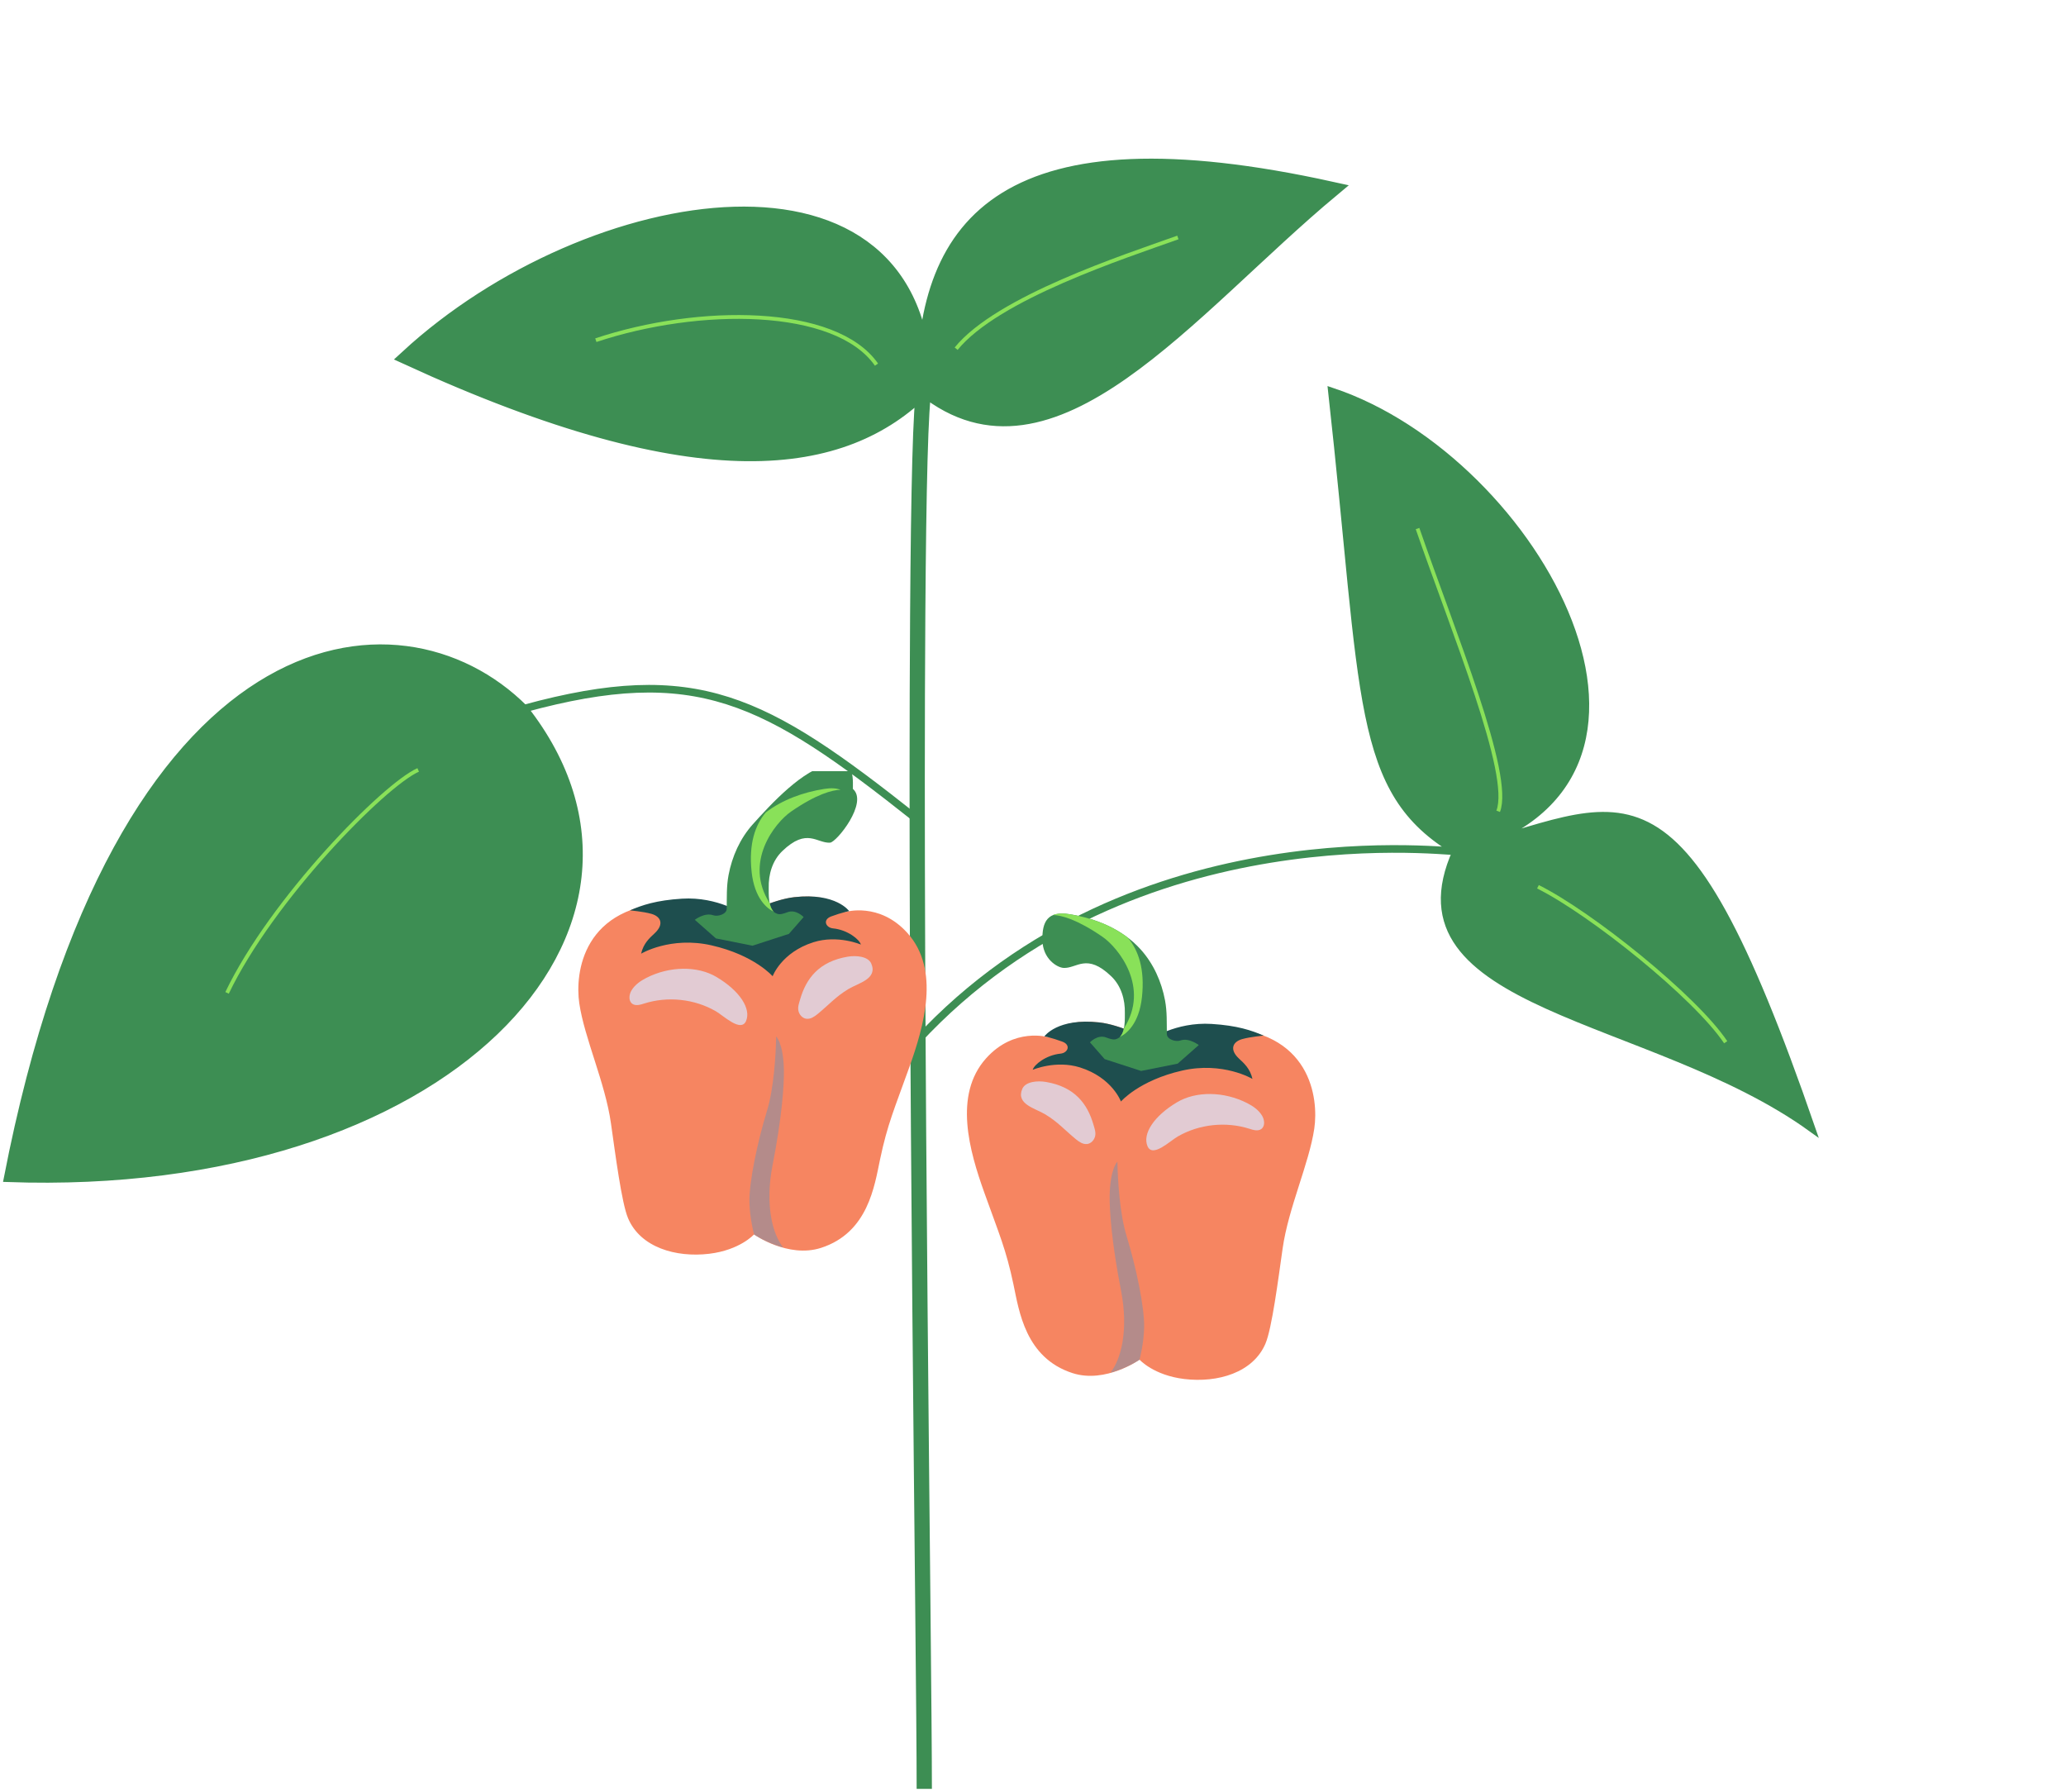 <svg width="271" height="235" viewBox="0 0 271 235" fill="none" xmlns="http://www.w3.org/2000/svg">
<path d="M121.238 50.953C110.792 61.399 92.107 64.62 53.455 46.861C77.363 24.836 121.238 17.524 121.238 50.953C121.238 29.015 132.049 15.422 174.714 24.836C155.91 40.505 137.953 64.394 121.238 50.953Z" fill="#3D8E53"/>
<path d="M121.238 50.953C110.792 61.399 92.107 64.62 53.455 46.861C77.363 24.836 121.238 17.524 121.238 50.953ZM121.238 50.953C121.238 29.015 132.049 15.422 174.714 24.836C155.91 40.505 137.953 64.394 121.238 50.953ZM121.238 50.953C127.727 42.595 145.265 27.97 153.622 24.836M121.238 50.953C116.711 46.774 94.035 43.78 78.156 44.615M121.238 50.953C120.75 52.904 120.49 64.177 120.378 80.6C120.011 134.525 121.238 217.282 121.238 234.596" stroke="#3D8E53" stroke-width="2"/>
<path d="M125.418 45.728C130.86 39.042 147.495 33.649 154.505 31.142" stroke="#89E159" stroke-width="0.5"/>
<path d="M114.97 47.818C109.594 40.123 91.629 40.124 78.156 44.614" stroke="#89E159" stroke-width="0.5"/>
<path d="M191.034 111.643C177.675 103.755 179.204 91.771 174.714 51.351C201.659 60.333 225.03 102.888 191.034 111.643C213.344 105.898 219.769 96.312 237.588 147.911C216.729 132.892 181.742 132.161 191.034 111.643Z" fill="#3D8E53"/>
<path d="M191.034 111.643C177.675 103.755 179.204 91.771 174.714 51.351C201.659 60.333 225.03 102.888 191.034 111.643ZM191.034 111.643C213.344 105.898 219.769 96.312 237.588 147.911C216.729 132.892 181.742 132.161 191.034 111.643ZM191.034 111.643C201.233 116.053 220.698 130.058 226.074 137.736M191.034 111.643C194.098 105.945 196.238 79.943 191.23 64.014M191.034 111.643C188.922 111.658 145.261 106.322 117.692 139.483" stroke="#3D8E53"/>
<path d="M201.736 116.295C208.713 119.774 222.364 130.722 226.361 136.683" stroke="#89E159" stroke-width="0.5"/>
<path d="M196.517 106.398C198.402 101.589 190.613 82.838 185.941 69.316" stroke="#89E159" stroke-width="0.5"/>
<path d="M137.503 136.028C137.503 136.028 133.032 134.668 129.336 138.805C125.039 143.62 127.17 150.971 129.12 156.422C131.071 161.874 131.964 163.83 132.939 168.455C133.673 171.914 134.49 178.074 140.685 180.076C145.018 181.472 149.478 178.316 149.478 178.316C149.478 178.316 151.311 180.364 155.356 180.851C159.735 181.375 164.38 180.015 165.997 176.196C166.844 174.199 167.665 167.798 168.245 163.727C169.005 158.389 171.721 152.593 172.398 147.999C172.973 144.077 172.008 135.007 159.837 134.766C155.582 134.683 150.798 136.372 150.798 136.372C150.798 136.372 147.05 134.406 144.191 134.088C138.688 133.472 137.503 136.028 137.503 136.028Z" fill="#F68561"/>
<path d="M165.751 135.818C164.18 135.13 162.301 134.493 158.939 134.283C154.176 133.985 150.803 136.367 150.803 136.367C150.803 136.367 147.056 134.401 144.197 134.083C138.689 133.467 136.995 135.915 136.995 135.915C136.995 135.915 137.893 136.069 139.341 136.603C140.516 137.034 140.08 138.082 139.11 138.179C137.205 138.369 135.65 139.622 135.46 140.299C135.46 140.299 138.504 138.99 141.676 139.991C145.896 141.326 147.035 144.457 147.035 144.457C147.035 144.457 149.412 141.685 155.058 140.402C160.428 139.18 164.288 141.495 164.288 141.495C163.975 140.14 163.2 139.462 162.507 138.816C161.259 137.65 161.67 136.629 162.943 136.27C164.001 135.972 165.751 135.818 165.751 135.818Z" fill="#1E4E4E"/>
<path d="M136.733 123.293C136.78 125.746 138.648 126.886 139.505 126.937C141.24 127.035 142.529 124.93 145.763 128.036C147.077 129.299 147.59 131.095 147.549 132.882C147.534 133.472 147.677 135.679 146.641 136.172C146.317 136.326 146.102 136.444 145.095 136.059C143.971 135.628 142.97 136.696 142.97 136.696L144.9 138.898L149.679 140.448L154.474 139.493L157.246 137.055C157.246 137.055 155.957 136.054 154.838 136.454C154.233 136.67 153.062 136.316 153.057 135.607C153.036 134.114 153.098 132.692 152.821 131.203C152.359 128.744 151.312 126.393 149.633 124.525C147.226 121.845 143.781 120.454 140.286 119.889C137.416 119.433 136.687 120.87 136.733 123.293Z" fill="#3D8E53"/>
<path d="M147.939 122.975C145.737 121.291 143.027 120.331 140.28 119.889C139.356 119.741 138.658 119.792 138.135 120.002C139.202 120.028 141.271 120.552 144.613 122.856C146.717 124.304 150.875 129.504 147.416 134.878C147.323 135.325 147.159 135.73 146.882 135.987C147.739 135.602 149.412 134.283 149.792 130.772C150.193 127.055 149.31 124.602 147.939 122.975Z" fill="#89E159"/>
<path opacity="0.6" d="M145.557 156.746C145.516 158.691 145.829 163.034 147.041 169.22C148.072 174.486 147.025 178.31 145.655 180.02C147.872 179.419 149.474 178.321 149.474 178.321C149.474 178.321 150.044 176.206 150.08 174.045C150.126 171.447 149.043 166.232 147.775 162.095C146.882 159.189 146.615 154.806 146.574 152.342C146.574 152.336 145.629 153.23 145.557 156.746Z" fill="#8990A5"/>
<path opacity="0.75" d="M142.59 150.032C142.046 150.093 141.554 149.749 141.143 149.416C139.644 148.189 138.792 147.162 137.108 146.141C135.804 145.35 133.233 144.816 134.095 142.799C134.511 141.829 136.107 141.706 137.19 141.89C140.963 142.527 142.642 144.744 143.437 147.516C143.576 147.999 143.761 148.486 143.653 148.984C143.55 149.477 143.15 149.955 142.616 150.032L142.59 150.032ZM154.397 144.554C156.881 143.076 160.546 143.107 163.616 144.678C164.376 145.068 165.105 145.576 165.546 146.31C165.88 146.864 165.967 147.696 165.438 148.071C164.997 148.379 164.391 148.194 163.878 148.03C160.798 147.054 157.312 147.424 154.51 149.031C153.452 149.636 151.183 151.879 150.516 150.309C149.854 148.723 151.307 146.392 154.397 144.554Z" fill="#DBE2F9"/>
<g clip-path="url(#clip0_731_26602)">
<path d="M110.88 119.603C110.88 119.603 115.351 118.242 119.047 122.38C123.343 127.195 121.213 134.546 119.263 139.997C117.312 145.448 116.419 147.404 115.443 152.029C114.709 155.489 113.893 161.649 107.698 163.651C103.365 165.047 98.904 161.89 98.904 161.89C98.904 161.89 97.072 163.938 93.027 164.426C88.648 164.949 84.003 163.589 82.386 159.77C81.539 157.773 80.718 151.372 80.137 147.301C79.378 141.963 76.662 136.168 75.985 131.573C75.41 127.652 76.375 118.581 88.546 118.34C92.801 118.258 97.585 119.947 97.585 119.947C97.585 119.947 101.332 117.981 104.192 117.662C109.694 117.046 110.88 119.603 110.88 119.603Z" fill="#F68561"/>
<path d="M82.632 119.392C84.203 118.704 86.081 118.068 89.444 117.857C94.207 117.56 97.58 119.942 97.58 119.942C97.58 119.942 101.327 117.976 104.186 117.657C109.694 117.041 111.388 119.49 111.388 119.49C111.388 119.49 110.49 119.644 109.042 120.178C107.867 120.609 108.303 121.656 109.273 121.754C111.178 121.943 112.733 123.196 112.923 123.874C112.923 123.874 109.879 122.565 106.707 123.566C102.487 124.9 101.348 128.031 101.348 128.031C101.348 128.031 98.971 125.26 93.324 123.976C87.955 122.755 84.095 125.07 84.095 125.07C84.408 123.714 85.183 123.037 85.876 122.39C87.123 121.225 86.713 120.203 85.44 119.844C84.382 119.546 82.632 119.392 82.632 119.392Z" fill="#1E4E4E"/>
<path d="M111.876 103.463C113.929 105.241 109.735 110.461 108.878 110.512C107.143 110.609 105.854 108.505 102.62 111.61C101.306 112.873 100.793 114.67 100.834 116.456C100.849 117.047 100.706 119.254 101.743 119.747C102.066 119.901 102.282 120.019 103.288 119.634C104.412 119.202 105.413 120.27 105.413 120.27L103.483 122.472L98.704 124.023L93.909 123.068L91.138 120.629C91.138 120.629 92.426 119.629 93.545 120.029C94.151 120.244 95.321 119.89 95.326 119.182C95.347 117.688 95.285 116.266 95.562 114.778C96.024 112.319 97.071 109.968 98.75 108.099C101.157 105.42 105.382 100.824 108.877 100.26C111.747 99.803 111.922 101.04 111.876 103.463Z" fill="#3D8E53"/>
<path d="M100.444 106.549C102.646 104.865 105.356 103.905 108.102 103.464C109.026 103.315 109.724 103.366 110.248 103.577C109.18 103.603 107.112 104.126 103.77 106.431C101.665 107.878 97.507 113.078 100.967 118.453C101.06 118.899 101.224 119.305 101.501 119.562C100.644 119.177 98.97 117.857 98.591 114.346C98.19 110.63 99.073 108.176 100.444 106.549Z" fill="#89E159"/>
<path opacity="0.6" d="M102.826 140.32C102.867 142.266 102.554 146.608 101.342 152.794C100.31 158.061 101.358 161.885 102.728 163.594C100.511 162.994 98.909 161.895 98.909 161.895C98.909 161.895 98.339 159.78 98.303 157.619C98.257 155.022 99.34 149.806 100.608 145.669C101.501 142.764 101.768 138.38 101.809 135.916C101.809 135.911 102.754 136.804 102.826 140.32Z" fill="#8990A5"/>
<path opacity="0.75" d="M105.792 133.606C106.336 133.668 106.829 133.324 107.24 132.99C108.739 131.763 109.591 130.737 111.275 129.715C112.578 128.925 115.15 128.391 114.288 126.373C113.872 125.403 112.276 125.28 111.192 125.465C107.42 126.101 105.741 128.319 104.945 131.091C104.807 131.573 104.622 132.061 104.73 132.559C104.832 133.052 105.233 133.529 105.767 133.606L105.792 133.606ZM93.986 128.129C91.501 126.651 87.836 126.681 84.767 128.252C84.007 128.642 83.278 129.15 82.837 129.884C82.503 130.439 82.416 131.27 82.945 131.645C83.386 131.953 83.992 131.768 84.505 131.604C87.585 130.629 91.07 130.998 93.873 132.605C94.93 133.211 97.199 135.454 97.867 133.883C98.529 132.297 97.076 129.967 93.986 128.129Z" fill="#DBE2F9"/>
</g>
<path d="M68.758 92.922C52.332 76.493 15.373 80.6 1 154.519C58.492 156.573 91.344 121.668 68.758 92.922Z" fill="#3D8E53"/>
<path d="M120.09 107.294C100.242 91.552 91.344 86.762 68.758 92.922M68.758 92.922C52.332 76.493 15.373 80.6 1 154.519C58.492 156.573 91.344 121.668 68.758 92.922Z" stroke="#3D8E53"/>
<path d="M54.856 100.97C50.36 102.965 35.672 117.923 29.785 130.209" stroke="#89E159" stroke-width="0.5"/>
<defs>
<clipPath id="clip0_731_26602">
<rect width="65.705" height="65.705" fill="white" transform="matrix(-1 -4.7057e-09 -4.7057e-09 1 132.408 101.134)"/>
</clipPath>
</defs>
</svg>
